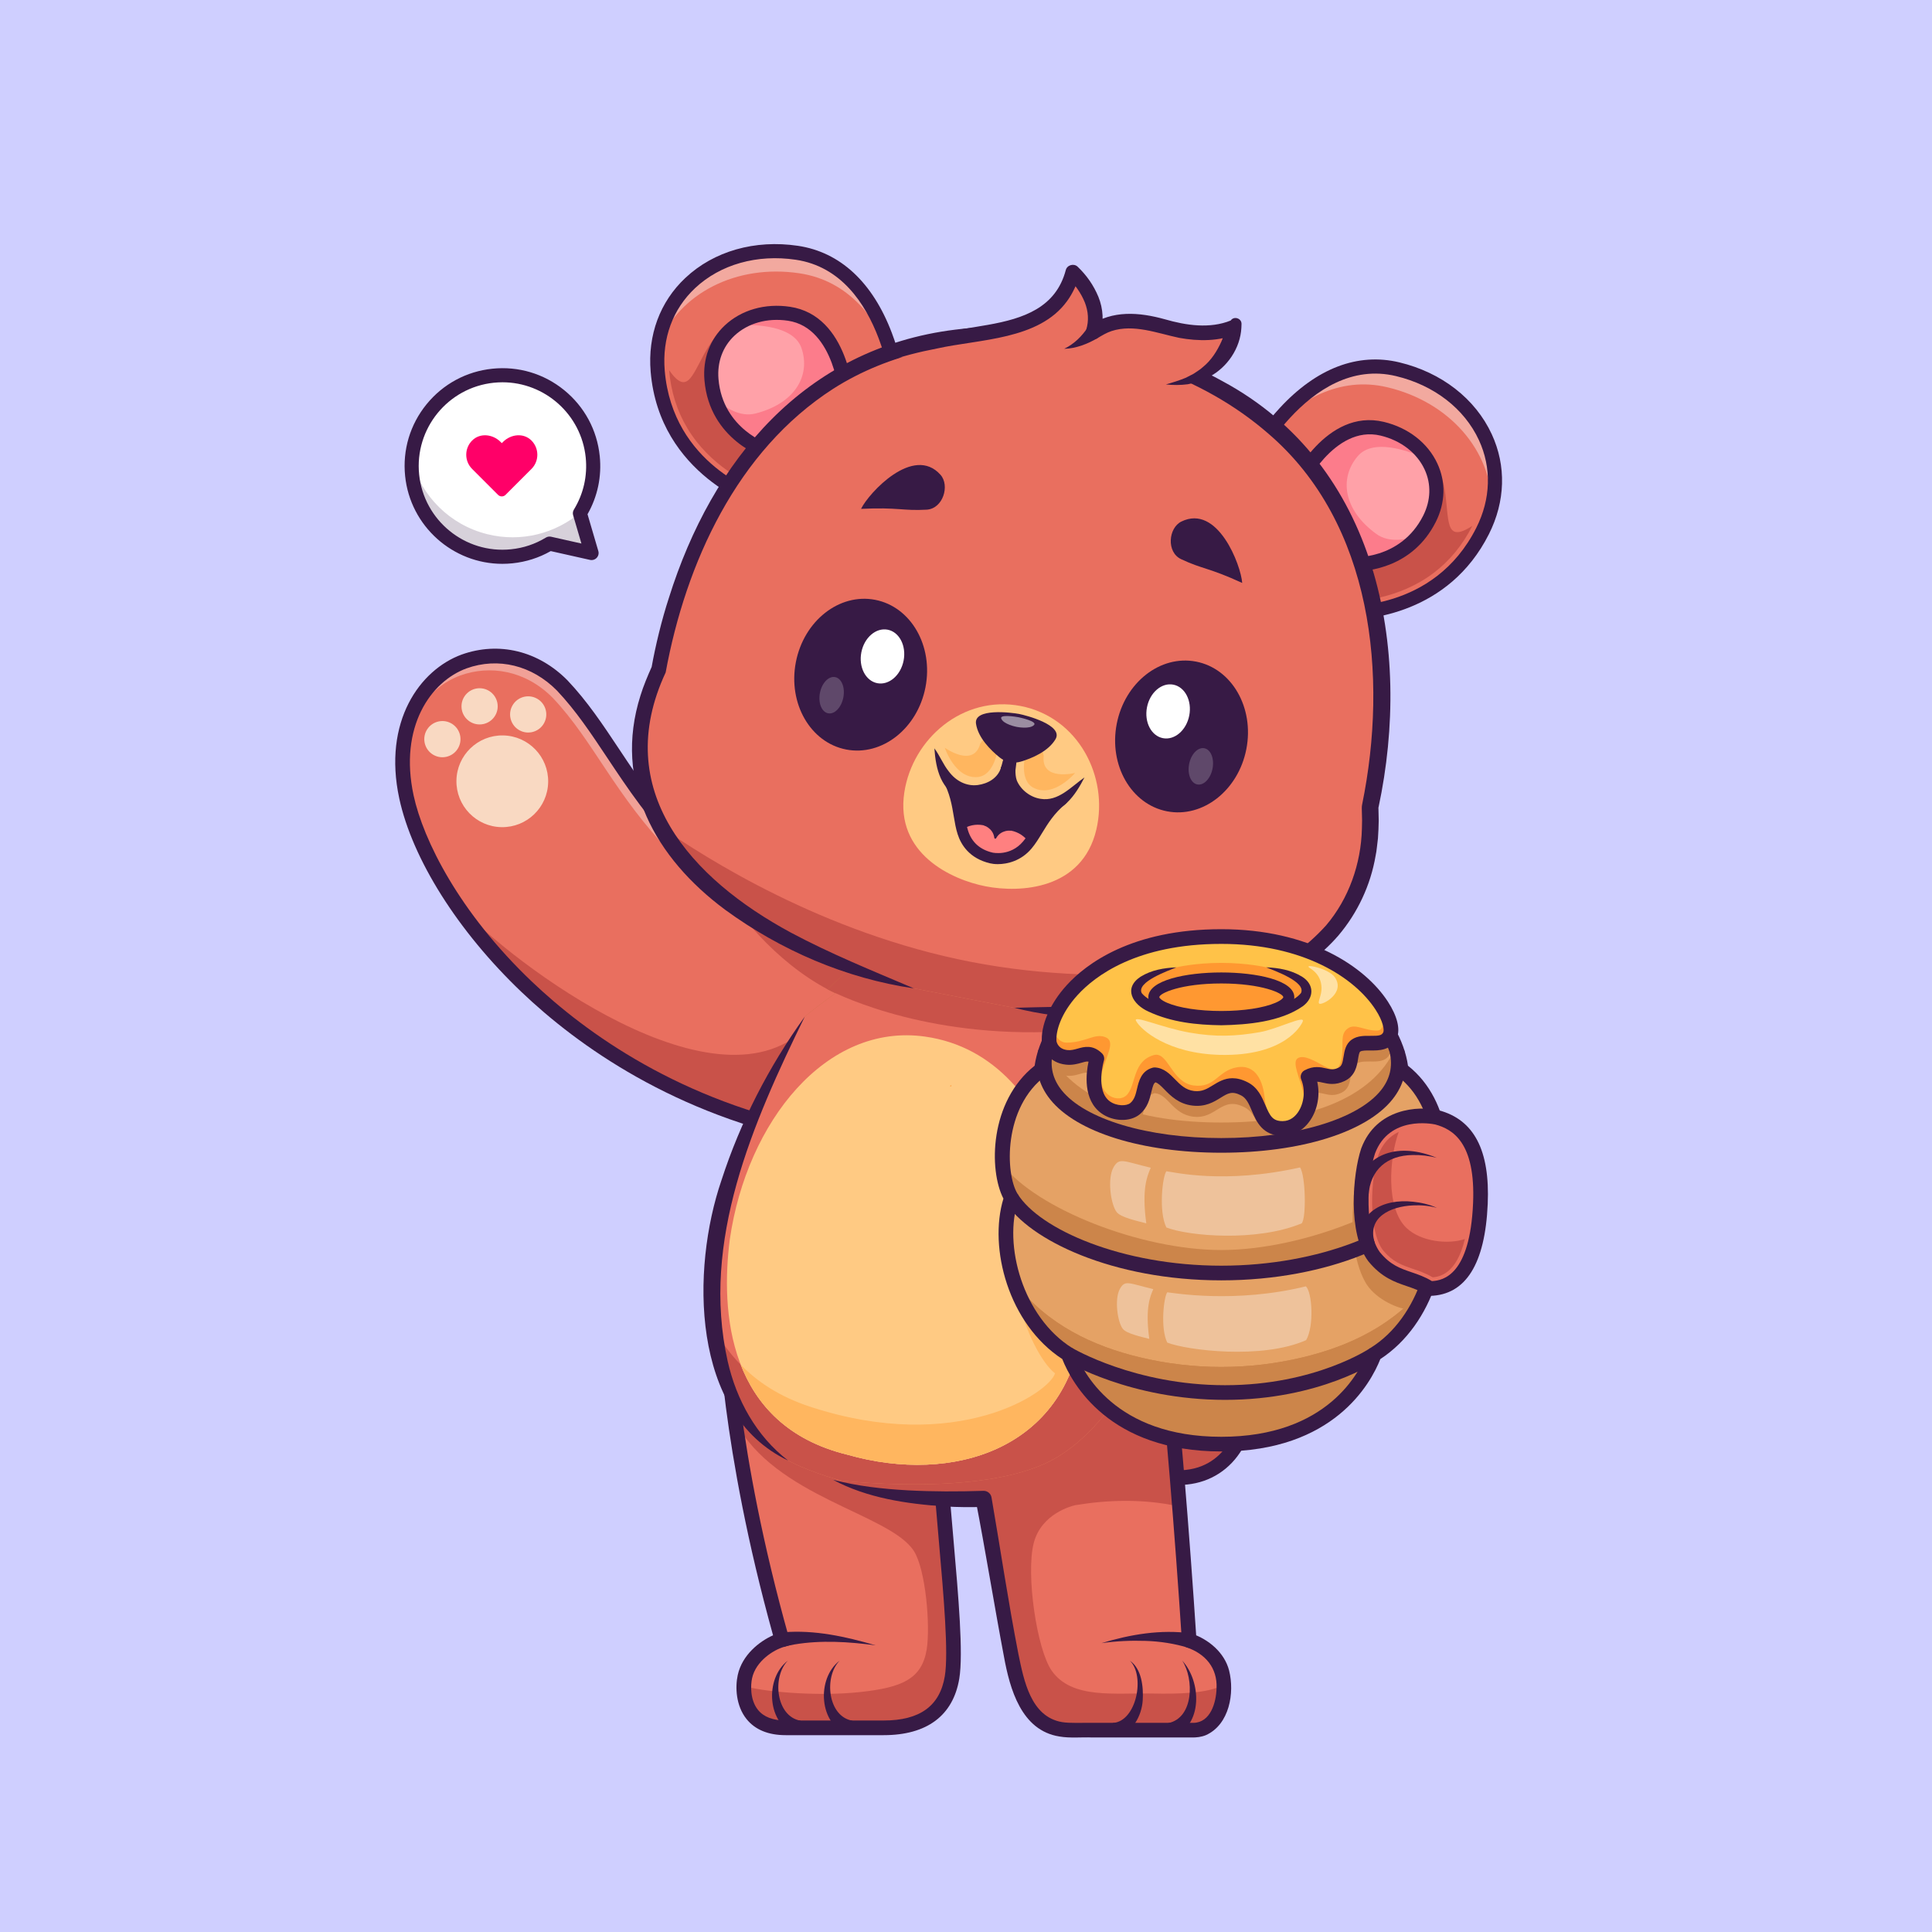<?xml version="1.0" encoding="utf-8"?>
<!-- Generator: Adobe Illustrator 25.0.0, SVG Export Plug-In . SVG Version: 6.00 Build 0)  -->
<svg version="1.1" id="Layer_1" xmlns="http://www.w3.org/2000/svg" xmlns:xlink="http://www.w3.org/1999/xlink" x="0px" y="0px"
	 viewBox="0 0 1000 1000" style="enable-background:new 0 0 1000 1000;" xml:space="preserve">
<style type="text/css">
	.st0{fill:#CFCFFF;}
	.st1{fill:#C97043;}
	.st2{fill:#E96F5F;}
	.st3{opacity:0.35;}
	.st4{fill:#FFFFFF;}
	.st5{fill:#C95249;}
	.st6{fill:#371A45;}
	.st7{fill:#F9D9C2;}
	.st8{fill:#777782;}
	.st9{opacity:0.3;}
	.st10{fill:#F9D3B7;}
	.st11{fill:#B25B36;}
	.st12{fill:#E0B299;}
	.st13{fill:#FFCA83;}
	.st14{fill:#FFB65F;}
	.st15{fill:#512717;}
	.st16{opacity:0.4;}
	.st17{fill:#FFA1A8;}
	.st18{fill:#FC7C8B;}
	.st19{opacity:0.2;}
	.st20{fill:#FF8080;}
	.st21{opacity:0.5;}
	.st22{fill:#E5A265;}
	.st23{fill:#CC854A;}
	.st24{fill:#FFC248;}
	.st25{fill:#FF9831;}
	.st26{fill:#FFF3E9;}
	.st27{fill:#FF0068;}
</style>
<g>
	<g>
		<rect class="st0" width="1000" height="1000"/>
	</g>
	<g>
		<g>
			<path class="st1" d="M472.13,513.93c-35.87-12.94-83.8-40.66-115.46-73.22c-31.6-32.45-43.32-62.32-65.59-85.85
				c-15.2-15.44-34.76-18.25-50.86-12.47c-21.77,7.98-37.57,34.13-29.84,70.07c11.56,53.65,83.06,149.78,213.34,175.5L472.13,513.93
				z"/>
		</g>
		<g>
			<path class="st1" d="M472.13,513.93l-6.44,9.84l-41.99,64.2c-130.27-25.72-201.76-121.85-213.33-175.5
				c-7.73-35.93,8.08-62.09,29.84-70.07c16.11-5.78,35.66-2.97,50.86,12.47c22.27,23.53,33.99,53.4,65.59,85.85
				c4.43,4.56,9.19,9.02,14.18,13.36C401.51,480.74,441.27,502.8,472.13,513.93z"/>
		</g>
		<g>
			<path class="st2" d="M472.13,513.93l-6.44,9.84l-41.99,64.2c-0.25-0.05-0.48-0.09-0.73-0.15
				C328.79,569,265.43,513.37,233.34,463.79c-0.02-0.03-0.05-0.07-0.07-0.09c-12.1-18.72-19.74-36.56-22.9-51.23
				c-7.73-35.93,8.08-62.09,29.84-70.07c16.11-5.78,35.66-2.97,50.86,12.47c22.27,23.53,33.99,53.4,65.59,85.85
				c4.43,4.56,9.19,9.02,14.18,13.36C401.51,480.74,441.27,502.8,472.13,513.93z"/>
		</g>
		<g class="st3">
			<path class="st4" d="M472.13,513.93l-6.44,9.84l-41.99,64.2c-0.25-0.05-0.48-0.09-0.73-0.15c-52.1-10.4-94.77-32.08-127.92-57.76
				c30.44,22.48,68.89,41.24,115.28,50.5c0.24,0.06,0.46,0.09,0.69,0.14l39.51-60.42l6.06-9.26
				c-29.03-10.47-66.45-31.24-95.31-56.32c-4.7-4.09-9.18-8.3-13.34-12.58c-29.75-30.54-40.77-58.66-61.73-80.8
				c-14.31-14.53-32.71-17.17-47.87-11.73c-16.47,6.04-29.3,23.13-29.92,47.18c-0.83-27.78,13.34-47.61,31.8-54.38
				c16.11-5.78,35.66-2.97,50.86,12.47c22.27,23.53,33.99,53.4,65.59,85.85c4.43,4.56,9.19,9.02,14.18,13.36
				C401.51,480.74,441.27,502.8,472.13,513.93z"/>
		</g>
		<g>
			<path class="st5" d="M422.97,587.81C328.79,569,265.43,513.37,233.34,463.79c16.24,22.19,122.78,108.45,176.25,74.3
				C430.45,524.77,427.84,561.18,422.97,587.81z"/>
		</g>
		<g>
			<path class="st5" d="M472.13,513.93l-6.44,9.84c-11.66-1.94-25.53-5.41-37.24-11.65c-27.07-14.42-47.92-40.08-57.6-58.05
				C401.51,480.74,441.27,502.8,472.13,513.93z"/>
		</g>
		<g>
			<path class="st6" d="M423.71,591.76c-0.24,0-0.49-0.02-0.74-0.07c-74.01-14.61-124.09-50.62-153.07-78.26
				c-32.83-31.31-56.47-68.75-63.24-100.17c-8.58-39.88,10.7-66.54,32.24-74.44c19.31-6.93,39.81-1.93,54.87,13.37
				c10.26,10.84,18.29,22.91,26.79,35.7c10.63,15.99,21.63,32.52,38.81,50.17c32.24,33.16,80.5,60.2,114.03,72.29
				c1.97,0.71,2.99,2.89,2.28,4.86c-0.71,1.97-2.89,2.99-4.86,2.28c-34.35-12.39-83.81-40.12-116.9-74.14
				c-17.68-18.15-29.37-35.74-39.69-51.26c-8.32-12.5-16.17-24.31-25.93-34.63c-12.88-13.08-30.4-17.4-46.82-11.51
				c-18.53,6.79-35.04,30.26-27.41,65.7c4.99,23.15,23.65,60.6,61.06,96.27c28.25,26.94,77.08,62.04,149.3,76.3
				c2.06,0.41,3.4,2.4,2.99,4.46C427.08,590.51,425.49,591.76,423.71,591.76z"/>
		</g>
		<g>
			<g>
				
					<ellipse transform="matrix(0.018 -1 1 0.018 -149.261 657.111)" class="st7" cx="260" cy="404.57" rx="23.74" ry="23.74"/>
			</g>
			<g>
				
					<ellipse transform="matrix(0.953 -0.303 0.303 0.953 -105.225 87.52)" class="st7" cx="229.09" cy="382.45" rx="9.37" ry="9.37"/>
			</g>
			<g>
				
					<ellipse transform="matrix(0.482 -0.876 0.876 0.482 -182.137 431.183)" class="st7" cx="273.43" cy="369.56" rx="9.37" ry="9.37"/>
			</g>
			<g>
				<circle class="st7" cx="248.24" cy="365.6" r="9.37"/>
			</g>
		</g>
		<g>
			<g>
				<g>
					<path class="st8" d="M561.85,736.65c0,0,24.7,30.79,52.2,27.97c26.83-2.75,36.46-32.77,28.88-50.69
						c-8.37-19.77-35.31-26.16-50.97-6.61"/>
				</g>
				<g>
					<path class="st1" d="M561.85,736.64c0,0,24.69,30.79,52.2,27.97c18.38-1.89,28.7-16.56,30.92-31.38
						c1.02-6.82,0.35-13.67-2.04-19.31c-7.09-16.73-27.48-23.88-43.07-13.83c-2.83,1.83-5.5,4.22-7.89,7.22L561.85,736.64z"/>
				</g>
				<g class="st9">
					<path class="st4" d="M604.8,706.02c-0.64-1.55,6.34-4.21,10.61-4.21c9.43,0,17.94,5.72,21.69,14.58
						c1.9,4.49,2.01,11.33,0.47,11.53c-1.98,0.26-2.88-10.68-13.98-17.4C614.78,705.18,605.64,708.05,604.8,706.02z"/>
				</g>
				<g>
					<path class="st5" d="M561.85,736.64c0,0,24.69,30.79,52.2,27.97c18.38-1.89,28.7-16.56,30.92-31.38
						c-5.12,5.49-12.72,10.01-23.04,7.3c-17.59-4.63-15.8-33.9-22.07-40.43c-2.83,1.83-5.5,4.22-7.89,7.22L561.85,736.64z"/>
				</g>
			</g>
			<g>
				<g>
					<path class="st6" d="M610.43,768.59c-27.49,0-50.53-28.31-51.54-29.57c-1.31-1.64-1.05-4.02,0.59-5.34
						c1.64-1.31,4.02-1.05,5.34,0.58l0,0c0.23,0.29,23.73,29.15,48.85,26.57c12.41-1.27,19.27-8.72,22.83-14.75
						c5.55-9.39,6.73-21.72,2.93-30.68c-3.62-8.55-11.51-14.64-20.59-15.89c-9.02-1.25-17.75,2.46-23.92,10.18
						c-1.31,1.64-3.7,1.9-5.34,0.59c-1.64-1.31-1.9-3.7-0.59-5.34c7.89-9.85,19.15-14.58,30.89-12.95
						c11.71,1.62,21.88,9.45,26.54,20.45c4.76,11.25,3.43,25.97-3.39,37.51c-6.3,10.65-16.45,17.19-28.59,18.44
						C613.09,768.53,611.76,768.59,610.43,768.59z"/>
				</g>
			</g>
		</g>
		<g>
			<path class="st1" d="M486.67,732.7c-3.28,23.81,10.12,111.38,6.11,135.52c-3.15,18.95-16.89,26.11-35.43,26.11
				c-12.51,0-23.86,0-50.65,0c-22.45,0-22.71-19.34-21.12-26.54c2.34-10.6,12.82-17.2,19.16-19.01
				c-28.27-100.47-29.21-165.23-29.21-165.23L486.67,732.7z"/>
		</g>
		<g>
			<path class="st2" d="M492.77,868.22c-3.14,18.95-16.88,26.1-35.43,26.1H406.7c-18.5,0-21.93-13.13-21.68-21.77
				c0.06-1.85,0.28-3.49,0.57-4.76c2.34-10.6,12.82-17.2,19.16-19.02c-12.99-46.15-20.21-84.76-24.2-113.03
				c-4.73-33.27-5.01-52.2-5.01-52.2l111.15,49.16C483.39,756.51,496.79,844.08,492.77,868.22z"/>
		</g>
		<g>
			<path class="st5" d="M492.77,868.22c-3.14,18.95-16.88,26.1-35.43,26.1H406.7c-18.5,0-21.93-13.13-21.68-21.77
				c7.29,2.73,36.93,5.83,60.49,3.22c21.33-2.35,31.61-6.7,34.13-21.95c1.97-11.94-0.42-41.58-6.72-51.18
				c-12.68-19.28-71.69-27.62-92.39-66.9c-4.73-33.27-5.01-52.2-5.01-52.2l111.15,49.16C483.39,756.51,496.79,844.08,492.77,868.22z
				"/>
		</g>
		<g>
			<path class="st6" d="M457.34,898.12h-50.65c-9.01,0-15.84-2.81-20.29-8.35c-5.54-6.9-5.91-16.6-4.54-22.81
				c2.29-10.38,11.18-17.38,18.27-20.53c-27.16-97.9-28.4-162.19-28.41-162.83l7.59-0.11c0.01,0.64,1.29,65.51,29.07,164.26
				l1.02,3.64l-3.63,1.04c-5.33,1.53-14.53,7.27-16.49,16.18c-0.81,3.68-1.09,11.27,3.04,16.41c2.94,3.66,7.77,5.51,14.37,5.51
				h50.65c18.76,0,29.12-7.5,31.69-22.93c1.99-11.99-0.57-41.32-3.06-69.69c-2.42-27.66-4.71-53.79-3.06-65.72l7.52,1.04
				c-1.53,11.09,0.83,38,3.11,64.02c2.52,28.84,5.13,58.66,2.98,71.6C493.33,887.99,479.79,898.12,457.34,898.12z"/>
		</g>
		<g>
			<path class="st6" d="M453.23,851.63c-13.9-1.88-28.28-2.79-42.14-0.45c-1.75,0.31-3.74,0.71-5.39,1.27c0,0-1.93-7.34-1.93-7.34
				c0.74-0.14,1.23-0.19,1.81-0.25C421.71,843.54,437.85,847.11,453.23,851.63L453.23,851.63z"/>
		</g>
		<g>
			<path class="st6" d="M407.8,859.53c-8.28,8.33-6.22,28.98,6.62,31.11c0,0-1.8,7.38-1.8,7.38
				C396.91,892.94,395.59,868.77,407.8,859.53L407.8,859.53z"/>
		</g>
		<g>
			<path class="st6" d="M434.63,859.53c-8.28,8.33-6.22,28.98,6.62,31.11c0,0-1.8,7.38-1.8,7.38
				C423.73,892.94,422.42,868.77,434.63,859.53L434.63,859.53z"/>
		</g>
		<g>
			<path class="st10" d="M545.25,699.17c-5.58-3.96-11.28-11.78-10.91-27.22c0.59-24.98-0.51-44.07,10.43-53.05
				C544.95,650.04,547.29,679.2,545.25,699.17z"/>
		</g>
		<g>
			<path class="st10" d="M370.83,686.51c6.06,16.41,17.96,31.89,40.03,41.19c65.74,27.7,146.09,0.47,149.15-59.24
				c-7.52,26.78-29.46,56.86-88.67,61.08C409.74,733.94,376.26,693.67,370.83,686.51z"/>
		</g>
		<g>
			<path class="st1" d="M577.29,530.79c-84.4,12.62-140.48-14.47-148.84-18.67c0.07-0.08,0.14-0.15,0.22-0.23c0.01,0,0.01,0,0.01,0
				c16.27-16.68,48.09-41.3,90.59-35.96C558.06,480.81,572.18,509.43,577.29,530.79z"/>
		</g>
		<g>
			<path class="st1" d="M407.95,755.99c-37.12-22.48-43.03-71.79-37.8-112.41c4.29-33.28,22.33-77.67,46.38-117.36
				c0,0,61.21-51.77,112.44-51.03c51.23,0.75,51.23,79.53,51.23,79.53c15.38,56.5,17.05,84.2,18.4,125.41
				c-0.91,29.1-6.2,42.68-9.21,49.42c0,0-29.12,39.34-86.62,43.31C445.28,776.82,407.95,755.99,407.95,755.99z"/>
		</g>
		<g>
			<path class="st2" d="M598.6,680.13c-0.91,29.09-6.2,42.68-9.22,49.41c0,0-29.12,39.34-86.62,43.31
				c-57.49,3.97-94.81-16.86-94.81-16.86c-24.03-14.55-34.98-40.35-38.3-67.75c-1.81-14.93-1.34-30.33,0.51-44.66
				c4.29-33.28,22.33-77.67,46.38-117.36c0,0,61.22-51.77,112.44-51.03c51.23,0.74,51.23,79.53,51.23,79.53
				c2.67,9.78,4.92,18.7,6.82,26.97C596.15,621.22,597.49,646.06,598.6,680.13z"/>
		</g>
		<g>
			<path class="st5" d="M577.29,530.79c-7.73,1.16-14.93,2.16-22.17,2.7c-71.81,5.33-119.08-17.56-126.67-21.37
				c0.07-0.08,0.14-0.15,0.22-0.23c0.01,0,0.01,0,0.01,0c16.27-16.68,48.09-41.3,90.59-35.96
				C558.06,480.81,572.18,509.43,577.29,530.79z"/>
		</g>
		<g>
			<path class="st11" d="M597.6,527.06c-16.07,3.49-31.26,5.51-45.45,6.43l-10.03-34.14C560.06,505.63,580.22,516.27,597.6,527.06z"
				/>
		</g>
		<g>
			<path class="st5" d="M598.6,680.13c-0.91,29.09-6.2,42.68-9.22,49.41c0,0-29.12,39.34-86.62,43.31
				c-57.49,3.97-94.81-16.86-94.81-16.86c-24.03-14.55-34.98-40.35-38.3-67.75c8.11,13.29,20.87,30.48,49.96,39.98
				c75.81,24.75,123.45-7.35,126.48-17.36c-13.48-10.45-34.81-64.77-9.72-91.13c7.86-8.26,9.43-5.77,32.08-7.55
				c8.13-0.63,18.23-1.01,6.44-27.43c1.38-0.27,6.29-1.6,12.14-3.06C596.15,621.22,597.49,646.06,598.6,680.13z"/>
		</g>
		<g>
			<path class="st12" d="M560.01,687.37c-8.14,62.42-66.48,81.24-121.31,65.59c-30.76-7.49-47.14-25.66-55.28-46.56
				c8.14,8.34,19.46,16.36,36.19,21.81c75.81,24.75,123.45-7.35,126.48-17.36c-13.48-10.45-34.81-64.77-9.72-91.13
				c5.29-5.56,7.73-6.25,15.64-6.65C560.68,642.13,562.03,671.87,560.01,687.37z"/>
		</g>
		<g>
			<path class="st13" d="M438.7,752.97c54.83,15.65,113.17-3.18,121.31-65.59c4.52-34.67-7.81-140.46-81.2-150.84
				c-51.17-7.24-92.22,43.93-101.06,104.92C373.06,678.12,376.03,737.7,438.7,752.97z"/>
		</g>
		<g>
			<path class="st14" d="M560.01,687.37c-8.14,62.42-66.48,81.24-121.31,65.59c-30.76-7.49-47.14-25.66-55.28-46.56
				c8.14,8.34,19.46,16.36,36.19,21.81c75.81,24.75,123.45-7.35,126.48-17.36c-13.48-10.45-34.81-64.77-9.72-91.13
				c5.29-5.56,7.73-6.25,15.64-6.65C560.68,642.13,562.03,671.87,560.01,687.37z"/>
		</g>
		<g>
			<path class="st15" d="M582.03,554.22c4.79,14.08,8.82,28.42,12.06,43c5.02,21.84,6.65,44.36,7.7,66.69
				c0.19,6.65,0.89,16.02,0.32,22.58c-0.93,15.15-2.94,30.54-9.26,44.61c-0.85,1.93-3.12,2.79-5.04,1.92
				c-1.91-0.87-2.76-3.11-1.89-5.02c2.92-6.44,4.82-13.28,6.13-20.36c1.65-8.79,2.38-17.92,2.72-26.92
				c-0.01-3.6-0.46-12.72-0.57-16.46c-0.73-22.07-3.55-43.88-7.32-65.61c-2.49-14.48-5.53-28.92-8.52-43.42
				C577.91,553.02,581.21,551.91,582.03,554.22L582.03,554.22z"/>
		</g>
		<g>
			<path class="st6" d="M407.95,755.99c-50.54-24.03-50.22-99.22-34.53-145.07c9.8-30.27,24.61-58.96,43.12-84.7
				c-26.9,55.02-53.81,116.16-39.91,178.29C381.14,724.51,391.48,743.37,407.95,755.99L407.95,755.99z"/>
		</g>
		<g>
			<path class="st1" d="M601.35,679.18c3.12,27.78,11.04,118.37,14.16,169.93c6.66,2.46,12.42,6.18,15.77,13.16
				c5.3,11.05,1.11,33.25-13.39,33.25c-19.2,0-42.82,0-63.58,0c-24.62,0-28.38-25.47-32.17-45.2
				c-2.54-13.19-10.97-63.85-13.03-74.52c-11.63,0.42-51.19,1.01-78.02-9.9c0,0,75.62,9.71,112.97-9.92
				C581.41,736.36,601.35,679.18,601.35,679.18z"/>
		</g>
		<g>
			<path class="st2" d="M617.9,895.53h-63.58c-24.63,0-28.38-25.47-32.18-45.19c-2.54-13.2-10.97-63.85-13.02-74.53
				c-11.64,0.42-51.2,1.01-78.02-9.9c0,0,75.62,9.71,112.97-9.92c37.35-19.62,57.29-76.8,57.29-76.8
				c1.94,17.33,5.76,59.09,9.12,100.59c2.01,25.03,3.87,49.95,5.05,69.34c6.66,2.46,12.42,6.18,15.76,13.16
				c1.29,2.69,2.01,6.03,2.16,9.56C633.93,882.82,628.87,895.53,617.9,895.53z"/>
		</g>
		<g>
			<path class="st5" d="M617.9,895.53h-63.58c-24.63,0-28.38-25.47-32.18-45.19c-2.54-13.2-10.97-63.85-13.02-74.53
				c-11.64,0.42-51.2,1.01-78.02-9.9c0,0,75.62,9.71,112.97-9.92c37.35-19.62,57.29-76.8,57.29-76.8
				c1.94,17.33,5.76,59.09,9.12,100.59c-18.73-4.16-37.44-3.44-53.91-0.7c0,0-0.04,0.01-0.11,0.02c-1.49,0.34-17.41,4.21-21.4,19.56
				c-4.16,16.04,1.62,55.08,9.27,66.05c10.46,14.97,32.72,11.41,52.5,11.86c12.05,0.26,29.26,0.07,36.63-4.72
				C633.93,882.82,628.87,895.53,617.9,895.53z"/>
		</g>
		<g>
			<path class="st6" d="M605.12,678.76c5.81,56.66,10.45,113.29,14.18,170.13c0,0-2.47-3.33-2.47-3.33
				c8.75,2.97,16.94,9.77,19.34,19.05c2.95,11.68,0.16,27.96-11.91,33.46c-2.38,1.01-4.96,1.3-7.5,1.25c0,0-2.06,0-2.06,0h-32.88
				h-16.44c-5.26-0.24-11.68,0.46-17.07-0.52c-19.72-3.12-25.62-24.67-28.66-41.31c-4.77-25.12-9.77-55.91-14.62-80.9
				c0,0,4.23,3.37,4.23,3.37c-6.7,0.23-13.38,0.18-20.05-0.22c-19.86-1.32-40.38-4.32-58.11-13.83c12.77,3.35,25.73,4.75,38.82,5.49
				c12.99,0.69,26.05,0.67,39.05,0.26c2.08-0.09,3.87,1.38,4.23,3.37c4.68,27.08,8.65,54.08,13.91,81.02
				c2.85,13.79,6.39,32.48,22.52,35.29c4,0.71,11.42,0.3,15.76,0.4c0,0,16.44,0,16.44,0h32.88h2.06h1.03
				c8.7-0.18,11.71-10.42,11.89-18.03c0.44-10.3-5.72-17.72-15.48-21.02c-1.46-0.53-2.39-1.87-2.47-3.33
				c-3.71-56.6-8.36-113.31-14.15-169.74C597.58,679.61,605.12,678.76,605.12,678.76L605.12,678.76z"/>
		</g>
		<g>
			<path class="st6" d="M584.79,859.53c6.13,4.22,7.11,13.57,6.68,20.52c-0.49,8.08-5.38,17.08-13.92,19.2c0,0-1.52-7.44-1.52-7.44
				C588.36,890.95,592.83,867.27,584.79,859.53L584.79,859.53z"/>
		</g>
		<g>
			<path class="st6" d="M611.92,859.53c9.98,10.91,10.85,33.72-5.18,39.65c0,0-2.08-7.3-2.08-7.3
				C617.93,889.17,618.09,869,611.92,859.53L611.92,859.53z"/>
		</g>
		<g>
			<path class="st6" d="M570.12,850.49c14.91-4.51,30.65-7.22,46.27-5.07c4.95,0.82,3.94,8.13-1.06,7.55
				c-7.21-2.23-14.84-3.43-22.47-3.65C585.29,849.07,577.65,849.42,570.12,850.49L570.12,850.49z"/>
		</g>
		<g>
			<g>
				<g>
					<path class="st2" d="M466.41,210.89l-72.76,48.3c0,0-27.3-8.43-42.91-34.41c-5.27-8.77-9.22-19.56-10.32-32.7
						c-3.4-40.42,31.68-67.23,72.05-61.24c19.14,2.85,31.53,15.21,39.54,29.4l0,0.01C464.94,183.19,466.41,210.89,466.41,210.89z"/>
				</g>
				<g>
					<path class="st5" d="M392.88,252.58c-6.77-2.73-25.53-11.68-37.06-30.86c-5.37-8.93-8.57-19.07-9.5-30.14
						c20.14,28.91,8.74-54.16,76.8-22.14C423.76,169.74,392.88,252.58,392.88,252.58z"/>
				</g>
				<g class="st16">
					<path class="st4" d="M461.99,185.37c-7.91-19.84-22.27-40.06-48.25-43.92c-32.65-4.85-62.09,10.36-72.94,36.77
						c4.67-32.49,36.12-52.67,71.67-47.39C442.75,135.33,456.13,163.68,461.99,185.37z"/>
				</g>
				<g>
					<path class="st6" d="M393.65,262.83c-0.36,0-0.72-0.05-1.08-0.16c-0.51-0.16-51.27-16.44-55.79-70.28
						c-1.59-18.94,4.8-36.19,17.99-48.57c14.76-13.85,35.98-19.89,58.23-16.59c21.86,3.25,38.68,18.85,48.63,45.13
						c7.34,19.39,8.39,37.57,8.43,38.33c0.11,2.01-1.44,3.73-3.45,3.84c-1.95,0.1-3.73-1.43-3.84-3.45
						c-0.04-0.7-4.32-69.73-50.84-76.63c-20.03-2.97-39.04,2.38-52.16,14.69c-11.53,10.82-17.11,25.96-15.71,42.64
						c4.1,48.85,48.78,63.33,50.68,63.92c1.92,0.6,3,2.64,2.4,4.57C396.64,261.83,395.2,262.83,393.65,262.83z"/>
				</g>
				<g>
					<path class="st17" d="M438.39,206.95c0,0-2.15-40.42-30.03-44.56c-22.47-3.34-41.99,11.59-40.1,34.09
						c2.43,28.95,29.63,37.35,29.63,37.35"/>
				</g>
				<g>
					<path class="st7" d="M438.39,206.96l-33.88,22.48l-6.62,4.39c0,0-27.2-8.41-29.63-37.35c-1.89-22.5,17.64-37.42,40.11-34.09
						c7.92,1.18,13.76,5.28,18.06,10.55C437.29,186.23,438.39,206.96,438.39,206.96z"/>
				</g>
				<g>
					<path class="st17" d="M438.39,206.96l-33.89,22.48l-6.62,4.39c0,0-21-6.49-27.74-27.69c-0.93-2.93-1.6-6.15-1.89-9.66
						c-1.03-12.35,4.39-22.42,13.2-28.44c7.24-4.95,16.77-7.16,26.9-5.66c7.92,1.18,13.76,5.29,18.06,10.56
						C437.29,186.22,438.39,206.96,438.39,206.96z"/>
				</g>
				<g>
					<path class="st18" d="M438.39,207.19l-33.89,22.48l-6.62,4.39c0,0-21-6.49-27.74-27.69c5.26,4.72,12.95,9.64,20.76,7.69
						c20.45-5.09,28.76-19.53,24-33.76c-3.9-11.63-23.04-12.47-33.45-12.03c7.24-4.95,16.77-7.16,26.9-5.66
						c7.92,1.18,13.76,5.29,18.06,10.56C437.29,186.45,438.39,207.19,438.39,207.19z"/>
				</g>
				<g>
					<path class="st6" d="M397.89,237.48c-0.36,0-0.72-0.05-1.08-0.16c-1.21-0.37-29.58-9.49-32.19-40.53
						c-0.93-11.05,2.81-21.12,10.52-28.35c8.58-8.05,20.88-11.57,33.75-9.65c30.47,4.52,33.04,46.2,33.14,47.97
						c0.11,2.01-1.44,3.73-3.45,3.84c-1.98,0.11-3.73-1.43-3.84-3.45l0,0c-0.02-0.37-2.35-37.5-26.92-41.15
						c-10.65-1.58-20.75,1.25-27.69,7.76c-6.05,5.68-8.98,13.64-8.24,22.42c2.19,26.05,26.07,33.85,27.08,34.17
						c1.92,0.6,2.99,2.65,2.39,4.57C400.88,236.48,399.44,237.48,397.89,237.48z"/>
				</g>
			</g>
			<g>
				<g>
					<path class="st2" d="M643.48,245.22l49.44,71.98c0,0,28.48,2.38,52.66-15.88c8.17-6.17,15.86-14.7,21.79-26.47
						c18.25-36.22-4.26-74.2-43.95-83.73c-18.82-4.51-34.93,2.32-47.66,12.5l0,0.01C655.19,220.08,643.48,245.22,643.48,245.22z"/>
				</g>
				<g>
					<path class="st5" d="M696.1,311.37c7.3,0,28.05-1.29,45.9-14.78c8.32-6.28,15.07-14.49,20.07-24.41
						c-29.49,19.29,12.14-53.5-62.97-49.23C698.42,222.98,696.1,311.37,696.1,311.37z"/>
				</g>
				<g class="st16">
					<path class="st4" d="M657.11,223.2c14.75-15.44,35.63-28.83,61.17-22.71c32.1,7.7,53.72,32.81,53.92,61.36
						c7.81-31.89-13.82-62.35-48.77-70.74C693.66,183.97,670.65,205.27,657.11,223.2z"/>
				</g>
				<g>
					<path class="st6" d="M695.8,320.92c-1.97,0-3.11-0.08-3.18-0.09c-2.01-0.17-3.5-1.93-3.33-3.94c0.17-2.01,1.92-3.5,3.94-3.33
						c1.98,0.16,48.83,3.42,70.89-40.35c7.53-14.94,8.01-31.07,1.36-45.42c-7.57-16.32-23.2-28.39-42.89-33.12
						c-45.74-10.98-75.5,51.45-75.79,52.08c-0.85,1.83-3.02,2.61-4.85,1.76c-1.82-0.85-2.61-3.02-1.76-4.85
						c0.32-0.69,8.08-17.17,22.14-32.41c19.05-20.66,40.48-28.85,61.97-23.69c21.87,5.25,39.3,18.79,47.81,37.15
						c7.61,16.41,7.09,34.8-1.46,51.77C749.78,317.88,707.68,320.92,695.8,320.92z"/>
				</g>
				<g>
					<path class="st17" d="M670.94,252.03c0,0,17.1-36.69,44.5-30.11c22.09,5.3,34.62,26.44,24.46,46.61
						c-13.07,25.94-41.44,23.57-41.44,23.57"/>
				</g>
				<g>
					<path class="st7" d="M670.94,252.04l23.03,33.52l4.5,6.55c0,0,28.38,2.37,41.44-23.58c10.16-20.16-2.37-41.3-24.46-46.61
						c-7.79-1.87-14.74-0.25-20.7,3.04C679.7,233.22,670.94,252.04,670.94,252.04z"/>
				</g>
				<g>
					<path class="st17" d="M670.93,252.04l23.04,33.52l4.5,6.55c0,0,21.9,1.83,36.08-15.32c1.96-2.37,3.78-5.11,5.36-8.25
						c5.57-11.07,4.31-22.44-1.62-31.32c-4.87-7.3-12.88-12.9-22.84-15.3c-7.79-1.86-14.74-0.24-20.7,3.04
						C679.7,233.21,670.93,252.04,670.93,252.04z"/>
				</g>
				<g>
					<path class="st18" d="M670.93,252.27l23.04,33.52l4.5,6.55c0,0,21.9,1.83,36.08-15.32c-6.65,2.42-15.61,4.1-22.13-0.63
						c-17.07-12.37-19.38-28.86-9.65-40.28c7.96-9.33,26.03-2.96,35.52,1.34c-4.87-7.3-12.88-12.9-22.84-15.3
						c-7.79-1.86-14.74-0.24-20.7,3.04C679.7,233.44,670.93,252.27,670.93,252.27z"/>
				</g>
				<g>
					<path class="st6" d="M700.49,295.81c-1.32,0-2.14-0.06-2.33-0.08c-2.01-0.17-3.5-1.93-3.33-3.94c0.17-2.01,1.91-3.51,3.94-3.33
						c1.05,0.08,26.11,1.77,37.88-21.58c3.96-7.87,4.22-16.35,0.73-23.87c-4.01-8.63-12.31-15.03-22.79-17.54
						c-24.14-5.8-40.19,27.76-40.35,28.1c-0.85,1.82-3.03,2.61-4.85,1.76c-1.82-0.85-2.61-3.02-1.76-4.85
						c0.75-1.61,18.7-39.31,48.66-32.11c12.66,3.04,22.75,10.9,27.7,21.57c4.45,9.59,4.15,20.33-0.84,30.23
						C731.24,293.83,707.97,295.81,700.49,295.81z"/>
				</g>
			</g>
			<g>
				<path class="st1" d="M524.96,521.64c104.7,11.82,188.99-19.89,184.19-103.71c-0.03-2.05,34.71-137.9-62.06-206.49
					c-27.28-19.34-54.68-28.39-82.33-34.07c-27.77-5.06-56.56-6.9-89.1,0.84c-115.39,27.46-133.93,166.45-134.72,168.34
					c-35.77,75.95,30.57,136.87,132.1,165.02L524.96,521.64z"/>
			</g>
			<g>
				<path class="st2" d="M677.77,493.07c-33.15,26.87-89.22,35.75-152.81,28.57l-51.91-10.06c-61.67-17.1-110.36-46.29-131.06-83.6
					c-13.38-24.11-15.08-51.61-1.03-81.42c0.8-1.89,19.34-140.88,134.72-168.34c32.53-7.74,61.33-5.9,89.1-0.84
					c27.64,5.68,55.05,14.74,82.32,34.07c96.77,68.58,62.03,204.44,62.06,206.49C711.04,450.84,699.19,475.71,677.77,493.07z"/>
			</g>
			<g>
				<path class="st5" d="M677.77,493.07c-33.15,26.87-89.22,35.75-152.81,28.57l-51.91-10.06c-61.67-17.1-110.36-46.29-131.06-83.6
					c23,15.97,83.91,55.02,160.65,69.9C579.38,512.76,650.46,499.3,677.77,493.07z"/>
			</g>
			<g>
				<path class="st6" d="M524.96,521.64c55.6-1.69,121.05,2.01,161.46-42.7c11.76-13.87,18.05-31.87,18.5-49.97
					c0.13-2.35,0.12-6.08-0.01-8.51c-0.02-1.28-0.17-2.96,0.16-4.2c13.52-66.27,5.54-145.42-48.57-191.81
					c-34.8-30.3-81.26-44.59-126.8-47.09c-34.14-1.62-69.43,5.33-98.47,23.89c-49.76,32.03-76.27,90.13-86.68,146.81
					c-28.48,60.98,13.02,106.75,64.92,134.71c20.38,10.88,41.86,19.59,63.59,28.82c-35.25-5.15-68.92-19.67-97.68-40.67
					c-36.04-26.69-58.19-65.78-43.85-110.98c1.51-4.91,3.68-10.04,5.77-14.74c1.9-10.67,5.2-24.42,8.93-35.78
					c22.38-71.33,70.36-129.18,148.08-138.78c46.65-5.86,97.32,3.9,138.46,26.66C713.19,240.58,731.1,335.52,713.5,418
					c0-0.06-0.01-0.13-0.03-0.19c-0.02-0.04,0,0.15,0,0.21l0.05,2.25l0.1,4.5c-0.02,3.02-0.2,6.09-0.39,9.12
					c-0.36,2.47-0.65,6.64-1.23,9.09c-2.57,15.16-9.34,29.59-19.3,41.3C655.62,526.98,577.01,534.78,524.96,521.64L524.96,521.64z"
					/>
			</g>
			<g>
				<path class="st6" d="M445.68,263.38c3.95-8.16,27.11-33.35,41.12-17.63c4.94,5.54,1.32,17.58-7.2,18.06
					C467.18,264.51,464.96,262.47,445.68,263.38z"/>
			</g>
			<g>
				<path class="st6" d="M642.96,301.73c-0.61-9.05-12.65-41.08-31.53-31.75c-6.66,3.29-7.81,15.8-0.09,19.44
					C622.6,294.72,625.43,293.67,642.96,301.73z"/>
			</g>
			<g>
				<g>
					<path class="st2" d="M456.81,183.98c45.41-16.42,87.6-5.28,98.48-43.09c0,0,16.1,14.44,10.54,31.07
						c5.66-3.27,13.45-9.68,38.28-2.46c21.92,6.37,34.66-0.22,34.66-0.22s-2.75,27.95-35.3,29.71"/>
				</g>
				<g>
					<path class="st6" d="M455.51,180.41c18-6.61,37.28-8.99,55.87-12.27c18.34-3.24,35.14-8.87,40.27-28.36
						c0.69-2.65,4.22-3.61,6.16-1.71c4.68,4.49,8.24,9.58,10.72,15.57c2.49,6.09,2.96,13.19,0.88,19.52c0,0-5.5-4.49-5.5-4.49
						c11.82-8.29,25.86-7.07,39-3.42c10.94,3.17,23.26,5.03,34.1,0.65c1.69-2.5,5.74-1.13,5.6,1.86c0,0-0.07,1.88-0.07,1.88
						c-0.56,10.65-7.32,20.52-16.64,25.43c-1.94,1.14-4.15,1.93-6.24,2.69c-1.11,0.29-3.8,0.9-4.87,1.13
						c-3.75,0.49-7.61,0.5-11.33,0.09c3.58-1.02,6.96-2.06,10.34-3.46c0.88-0.46,3.09-1.61,4-2.06c1.36-0.95,3.55-2.24,4.73-3.4
						c4.42-3.53,7.47-8.4,9.75-13.47c1.03-2.42,1.98-5.22,2.7-7.69c0,0,5.52,3.74,5.52,3.74c-9.45,4.16-20.19,4.03-30.16,2.23
						c-11.4-2.41-23.52-7.25-34.96-3.53c-2.59,0.84-4.79,2.18-7.68,3.9c-1.78,1.07-4.1,0.49-5.17-1.29
						c-0.61-1.01-0.67-2.16-0.33-3.2c1.49-4.72,1.12-9.68-0.74-14.32c-1.9-4.67-5.1-9.24-8.73-12.72l6.18-1.78
						c-1.39,4.86-3.5,9.67-6.59,13.92c-14.61,20.17-45.3,19.62-67.46,24.56c-9.16,1.75-18.14,4.04-26.81,7.14
						C453.43,189.12,450.75,182.29,455.51,180.41L455.51,180.41z"/>
				</g>
			</g>
			<g>
				<path class="st6" d="M550.85,180.54c5.42-2.72,9.07-6.45,12.46-11.43c0,0,5,5.71,5,5.71
					C563.29,177.94,556.86,180.43,550.85,180.54L550.85,180.54z"/>
			</g>
			<g>
				<polygon class="st15" points="521.74,410.17 521.24,410.15 521.27,410 				"/>
			</g>
			<g>
				<g>
					<g>
						<g>
							
								<ellipse transform="matrix(0.19 -0.982 0.982 0.19 17.97 720.157)" class="st6" cx="445.31" cy="349.19" rx="39.45" ry="34.16"/>
						</g>
					</g>
					<g>
						<g>
							
								<ellipse transform="matrix(0.19 -0.982 0.982 0.19 36.375 723.59)" class="st4" cx="456.59" cy="339.76" rx="14.1" ry="11.14"/>
						</g>
					</g>
					<g class="st19">
						<g>
							
								<ellipse transform="matrix(0.19 -0.982 0.982 0.19 -4.645 714.003)" class="st4" cx="430.28" cy="359.82" rx="9.54" ry="6.17"/>
						</g>
					</g>
				</g>
			</g>
			<g>
				<g>
					<g>
						<g>
							
								<ellipse transform="matrix(0.191 -0.982 0.982 0.191 120.285 908.68)" class="st6" cx="611.34" cy="381.38" rx="39.45" ry="34.16"/>
						</g>
					</g>
					<g>
						<g>
							
								<ellipse transform="matrix(0.191 -0.982 0.982 0.191 127.399 891.378)" class="st4" cx="604.4" cy="368.41" rx="14.1" ry="11.14"/>
						</g>
					</g>
					<g class="st19">
						<g>
							
								<ellipse transform="matrix(0.191 -0.982 0.982 0.191 113.168 930.994)" class="st4" cx="621.32" cy="396.85" rx="9.54" ry="6.17"/>
						</g>
					</g>
				</g>
			</g>
			<g>
				<path class="st13" d="M528.3,365.43c29.77,5.82,45.62,36.5,39.17,63.94c-7.35,31.25-39.55,32.84-57.26,29.4
					c-17.71-3.43-46.99-16.93-42.13-48.67C472.35,382.24,498.51,359.71,528.3,365.43z"/>
			</g>
			<g>
				<g>
					<path class="st6" d="M549.78,413.86c-9.87,8.12-12.73,17.24-18.07,23.54c-7.21,8.51-17.06,7.05-18.59,6.69
						c-2.08-0.49-11.32-2.59-14.73-13.15c-2.55-7.86-1.85-17.37-7.96-28.59c10.39-7.02,30.59,1.01,30.59,1.01
						S542.76,403.46,549.78,413.86z"/>
				</g>
				<g>
					<polygon class="st15" points="522.56,404.16 522.09,404.14 522.12,404 					"/>
				</g>
				<g>
					<path class="st20" d="M532.68,436.2c-0.31,0.41-0.64,0.82-0.97,1.21c-7.2,8.5-17.05,7.05-18.58,6.69
						c-2.09-0.5-11.32-2.6-14.74-13.15c-0.16-0.5-0.3-1.01-0.44-1.53c3.1-2.13,7.03-3.05,11.02-2.27c2.6,0.5,4.91,1.69,6.79,3.32
						c2.35-0.81,4.93-1.05,7.54-0.54C527.3,430.7,530.6,433.03,532.68,436.2z"/>
				</g>
				<g>
					<path class="st6" d="M523.32,429.92c0,0-5.18-0.63-7.72,3.94c-0.24,0.44-0.88,0.31-0.94-0.18c-0.65-5.2-5.69-6.54-5.69-6.54
						l3.64-5.44l4.47,2l4.9-0.18L523.32,429.92z"/>
				</g>
				<g>
					<path class="st6" d="M516.46,447.28c-1.58,0-2.95-0.17-3.99-0.42c-10.68-2.52-15.02-9.57-16.78-15.04
						c-0.96-2.96-1.47-6.03-2.02-9.29c-0.98-5.88-2-11.95-5.74-18.82c-0.7-1.29-0.31-2.9,0.91-3.72
						c10.66-7.21,29.36-0.74,32.74,0.53c3.6,0.09,23.36,1.08,30.57,11.74c0.82,1.22,0.58,2.86-0.55,3.79
						c-5.99,4.93-9.18,10.16-12.27,15.21c-1.75,2.86-3.4,5.57-5.44,7.98C528.51,445.59,521.44,447.28,516.46,447.28z M494.23,403.56
						c3.15,6.67,4.15,12.67,5.05,18.03c0.51,3.04,0.99,5.92,1.82,8.47c1.92,5.93,6.17,9.72,12.62,11.24
						c0.15,0.03,9.19,2.07,15.81-5.75c1.76-2.07,3.3-4.59,4.92-7.26c2.82-4.61,5.97-9.77,11.34-14.74
						c-6.2-5.89-19.67-7.32-24.79-7.35c-0.35,0-0.71-0.07-1.03-0.2C515.21,404.12,502.18,400.41,494.23,403.56z"/>
				</g>
				<g>
					<path class="st13" d="M561.32,402.4c-2.68,2.36-7.94,11.38-16.41,14.09c-9.81,3.14-18.64-2.82-22-9.5
						c-1.45-2.88-1.47-6.75-1.06-8.89l1.34-6.92l-1.34,6.92c-0.42,2.15-1.88,5.72-4.3,7.85c-5.62,4.94-16.03,7.18-23.96,0.6
						c-6.84-5.68-8.36-16.01-9.96-19.2c0,0,17.94-23.68,43.93-18.64C553.54,373.74,561.32,402.4,561.32,402.4z"/>
				</g>
				<g>
					<path class="st14" d="M530.77,390.66c0,0-3.52,13.15,4.23,17.13c10.46,5.37,21.48-7.71,21.48-7.71s-17.82,4.42-16.25-8.87
						C538.78,382.63,530.77,390.66,530.77,390.66z"/>
				</g>
				<g>
					<path class="st14" d="M516.38,387.88c0,0-1.65,13.51-10.33,14.31c-11.71,1.08-17.04-15.18-17.04-15.18s14.88,10.76,18.39-2.15
						C511.95,377.43,516.38,387.88,516.38,387.88z"/>
				</g>
				<g>
					<path class="st6" d="M525.58,398.82c-1.34,12.57-16.39,19.07-27.49,14.66c-11.2-4.29-13.71-15.46-14.45-26.13
						c2.84,3.8,4.55,8.38,7.48,11.97c3.55,4.81,9,7.76,14.92,7.02c5.38-0.72,10.34-3.57,12.1-8.96
						C519.48,392.88,526.04,394.19,525.58,398.82L525.58,398.82z"/>
				</g>
				<g>
					<path class="st6" d="M561.32,402.4c-4.85,9.43-11.21,18.83-23.16,18.72c-11.9,0.02-23.48-11.62-20.03-23.75
						c0.55-2.02,2.63-3.22,4.66-2.67c1.71,0.46,2.83,2.03,2.81,3.73c-0.06,1.73,0.11,3.95,0.7,5.55c2.08,4.95,7.08,8.73,12.35,9.5
						C547.8,414.96,554.4,407.2,561.32,402.4L561.32,402.4z"/>
				</g>
				<g>
					<path class="st6" d="M527.32,384.86l-1.74,13.96c-0.75,4.96-8.05,4.06-7.55-0.94c0.02-0.16,0.06-0.35,0.1-0.5l3.6-13.6
						C522.69,380.37,527.7,381.36,527.32,384.86L527.32,384.86z"/>
				</g>
			</g>
			<g>
				<path class="st6" d="M546.32,382.62c-3.75,6.33-12.12,9.84-17.89,11.58c-3.8,1.15-7.91,0.35-11-2.14
					c-4.69-3.77-11.14-10.16-12.25-17.44c-1.26-8.33,18.6-5.79,22.33-5.07C531.24,370.28,550.62,375.36,546.32,382.62z"/>
			</g>
			<g class="st21">
				<path class="st4" d="M535.27,375.19c-2.15,2.44-9.05,1.04-9.05,1.04s-6.92-1.29-8-4.36c-0.77-2.19,7.43-0.93,8.97-0.63
					C528.73,371.54,536.81,373.44,535.27,375.19z"/>
			</g>
		</g>
		<g>
			<g>
				<g>
					<path class="st22" d="M632.15,493.4c66.37,0,90.79,38.25,93.05,60.25c23.39,17.24,23.48,53.78,15.61,66.33
						c8.06,23.41-1.14,63.33-29.45,80.94c-8.33,22.61-32.76,46.55-79.21,46.55s-70.88-23.94-79.21-46.55
						c-28.3-17.62-37.51-57.53-29.45-80.94c-7.88-12.54-7.78-49.08,15.61-66.33C541.36,531.65,565.78,493.4,632.15,493.4z"/>
				</g>
				<g>
					<path class="st22" d="M632.15,493.4c66.37,0,90.79,38.25,93.05,60.25c23.39,17.24,23.48,53.78,15.61,66.33
						c8.06,23.41-1.14,63.33-29.45,80.94c-8.33,22.61-32.76,46.55-79.21,46.55s-70.88-23.94-79.21-46.55
						c-28.3-17.62-37.51-57.53-29.45-80.94c-7.88-12.54-7.78-49.08,15.61-66.33C541.36,531.65,565.78,493.4,632.15,493.4z"/>
				</g>
				<g>
					<path class="st23" d="M719.48,545.27c-3.16,7.12-12.88,2.18-17.6,5.41c-4.32,2.94-0.88,11.68-7.48,14.89
						c-7.41,3.6-10.53-2.39-17.37,1.28c4.68,11.25-1.42,26.7-13.09,26.75c-13.81,0.06-10.33-15.64-19.82-20.49
						c-11.96-6.13-14.35,6.29-26.44,4.89c-10.67-1.24-13.11-11.78-20.05-12.18c-7.05,1.99-3.54,12.06-10.11,17.53
						c-3.66,3.06-10.78,2.58-15.31-0.72c-10.02-7.32-4.46-25.19-4.46-25.19c-5.22-5.13-8.87,0.07-15.61-0.65
						c-8.18-0.87-9.06-7.92-9.06-7.92c-0.25-2.64,0.14-5.78,1.21-9.21c5.81-18.56,31.84-45.41,87.86-45.41
						c47.67,0,74.18,21.22,83.71,36.85C719.59,537.22,720.72,542.49,719.48,545.27z"/>
				</g>
				<g>
					<path class="st23" d="M739.44,663.48c-4.91,14.79-14.2,28.8-28.07,37.43c-8.33,22.62-32.76,46.56-79.21,46.56
						c-46.45,0-70.87-23.95-79.21-46.56c-13.88-8.64-23.17-22.65-28.08-37.43c17.18,22.3,41.04,33.3,65.12,39.07
						c27.7,6.64,56.64,6.64,84.34,0C698.4,696.78,722.26,685.78,739.44,663.48z"/>
				</g>
				<g>
					<path class="st23" d="M739.44,663.48c-4.91,14.79-14.2,28.8-28.07,37.43c-8.33,22.62-32.76,46.56-79.21,46.56
						c-46.45,0-70.87-23.95-79.21-46.56c-13.88-8.64-23.17-22.65-28.08-37.43c17.18,22.3,41.04,33.3,65.12,39.07
						c27.7,6.64,56.64,6.64,84.34,0C698.4,696.78,722.26,685.78,739.44,663.48z"/>
				</g>
				<g>
					<path class="st23" d="M740.81,619.97c0.16,0.47,0.32,0.96,0.47,1.44L740.81,619.97c-0.01,0-25.22,38.94-108.66,38.94
						c-83.44,0-108.66-38.94-108.66-38.94c-2.43-3.87-4.1-10.02-4.56-17.19c0.06,0.09,0.13,0.17,0.2,0.27
						c17.18,22.3,70.78,43.96,113.01,43.96s95.81-21.65,112.99-43.96c0.08-0.09,0.14-0.19,0.23-0.28
						C744.91,609.94,743.24,616.1,740.81,619.97z"/>
				</g>
				<g>
					<path class="st23" d="M703.73,598.81c0,0-9.81,41.64,2.85,64.66c4.63,8.42,15.66,13.32,21.28,14.19
						c5.62,0.87,8.74-10.88,10.4-18.26c4.16-18.44,1.18-46.34,1.18-46.34"/>
				</g>
				<g>
					<path class="st23" d="M724.73,550.43c0,0-2.75,42.48-92.58,42.48c-89.82,0-92.58-42.48-92.58-42.48
						c0.48-2.6,1.25-5.36,2.34-8.23c12.19,27.54,48,38.81,90.23,38.81s78.05-11.27,90.23-38.81
						C723.47,545.07,724.24,547.83,724.73,550.43z"/>
				</g>
				<g class="st3">
					<path class="st4" d="M596.94,667.26c-1.55,3.62-4.3,9.58-2.07,25.75c-4.51-1.17-11.67-2.75-13.62-5.1
						c-2.83-3.4-4.55-15.62-1.56-20.85C582.37,662.36,584.14,664.18,596.94,667.26z"/>
				</g>
				<g class="st3">
					<path class="st4" d="M676.05,693.65c-22.86,10.16-61.75,5.24-71.87,1.28c-3.67-7.33-1.81-23.66-0.01-26.04
						c3.39,0.37,35.32,5.86,71.72-3.08C679.16,668.65,680.3,686.37,676.05,693.65z"/>
				</g>
				<g class="st3">
					<path class="st4" d="M595.63,604.43c-1.73,4.05-4.81,10.7-2.31,28.77c-5.04-1.31-13.04-3.08-15.22-5.69
						c-3.17-3.8-5.08-17.45-1.75-23.29C579.35,598.95,581.33,600.99,595.63,604.43z"/>
				</g>
				<g class="st3">
					<path class="st4" d="M673.76,633.2c-23.49,9.75-58.73,6.57-70.04,2.14c-4.1-8.19-2.02-26.43-0.01-29.1
						c3.79,0.41,29.78,6.83,69.18-1.97C675.79,608.37,676.22,630.37,673.76,633.2z"/>
				</g>
				<g>
					<path class="st6" d="M632.15,751.27c-58.07,0-77.28-35.11-82.31-47.82c-27.89-18.19-38.25-57.55-30.47-83.05
						c-7.66-14.78-7.24-50.27,16.16-68.79c3.63-25.54,31.79-62,96.62-62s92.99,36.46,96.62,62c23.4,18.52,23.82,54.01,16.16,68.79
						c7.77,25.5-2.58,64.86-30.47,83.05C709.43,716.16,690.22,751.27,632.15,751.27z M632.15,497.2
						c-61.22,0-86.93,33.99-89.27,56.84c-0.11,1.06-0.66,2.03-1.52,2.67c-22.21,16.38-21.07,51.02-14.65,61.25
						c0.61,0.97,0.75,2.17,0.37,3.26c-7.92,22.99,2.32,60.58,27.86,76.48c0.72,0.45,1.26,1.12,1.56,1.91
						c3.81,10.34,20.52,44.07,75.65,44.07c55.13,0,71.84-33.73,75.65-44.07c0.29-0.79,0.84-1.46,1.56-1.91
						c25.55-15.9,35.78-53.49,27.86-76.48c-0.37-1.09-0.24-2.28,0.37-3.26c6.43-10.24,7.56-44.88-14.65-61.25
						c-0.86-0.63-1.41-1.6-1.52-2.67C719.08,531.19,693.37,497.2,632.15,497.2z"/>
				</g>
				<g>
					<path class="st6" d="M634.09,724.57c-48.91,0-81.74-19.58-83.12-20.41l3.94-6.49c0.32,0.19,32.5,19.31,79.18,19.31
						c46.69,0,74.84-19,75.12-19.19l4.3,6.25C712.3,704.88,683.12,724.57,634.09,724.57z"/>
				</g>
				<g>
					<path class="st6" d="M632.15,662.71c-56.3,0-99.67-20.99-111.89-40.74l6.46-3.99c11.3,18.25,53.82,37.14,105.43,37.14
						c51.61,0,94.13-18.88,105.43-37.14l6.46,3.99C731.82,641.72,688.45,662.71,632.15,662.71z"/>
				</g>
				<g>
					<path class="st6" d="M632.15,596.65c-41,0-74.94-10.57-88.56-27.58c-6.14-7.67-8.18-16.34-6.07-25.77l7.41,1.66
						c-1.58,7.06-0.04,13.58,4.59,19.36c12.03,15.03,44.46,24.74,82.63,24.74s70.6-9.71,82.63-24.74c4.63-5.78,6.17-12.3,4.59-19.36
						l7.41-1.66c2.11,9.43,0.07,18.09-6.07,25.77C707.09,586.08,673.15,596.65,632.15,596.65z"/>
				</g>
				<g>
					<path class="st24" d="M719.48,535.77c4.38-9.88-20.97-51.01-87.33-51.01c-66.36,0-90.64,37.67-89.07,54.61
						c0,0,0.88,7.05,9.05,7.92c6.75,0.72,10.4-4.49,15.62,0.64c0,0-5.56,17.87,4.46,25.19c4.52,3.3,11.64,3.77,15.3,0.72
						c6.56-5.47,3.06-15.53,10.11-17.53c6.93,0.41,9.36,10.94,20.04,12.18c12.1,1.4,14.48-11.03,26.44-4.9
						c9.49,4.86,6.02,20.56,19.83,20.5c11.67-0.05,17.76-15.5,13.08-26.75c6.84-3.67,9.96,2.32,17.38-1.27
						c6.6-3.2,3.17-11.95,7.48-14.89C706.61,537.96,716.32,542.89,719.48,535.77z"/>
				</g>
				<g>
					<path class="st24" d="M719.48,535.77c-3.16,7.12-12.88,2.18-17.6,5.41c-4.32,2.94-0.88,11.68-7.48,14.89
						c-7.41,3.6-10.53-2.39-17.37,1.28c4.68,11.25-1.42,26.7-13.09,26.75c-13.81,0.06-10.33-15.64-19.82-20.49
						c-11.96-6.13-14.35,6.29-26.44,4.89c-10.67-1.24-13.11-11.78-20.05-12.18c-7.05,1.99-3.54,12.06-10.11,17.53
						c-3.66,3.06-10.78,2.58-15.31-0.72c-10.02-7.32-4.46-25.18-4.46-25.18c-5.22-5.13-8.87,0.07-15.61-0.65
						c-8.18-0.87-9.06-7.92-9.06-7.92c-0.25-2.64,0.14-5.78,1.21-9.21c5.81-18.56,31.84-45.41,87.86-45.41
						c47.67,0,74.18,21.22,83.71,36.85C719.59,527.73,720.72,532.99,719.48,535.77z"/>
				</g>
				<g>
					<path class="st25" d="M492.52,561.97l-0.63,0.48C491.79,561.71,492.02,561.59,492.52,561.97z"/>
				</g>
				<g>
					<path class="st25" d="M719.48,535.77c-3.16,7.12-12.88,2.18-17.6,5.41c-4.32,2.94-0.88,11.68-7.48,14.89
						c-7.41,3.6-10.53-2.39-17.37,1.28c4.68,11.25-1.42,26.7-13.09,26.75c-13.81,0.06-10.33-15.64-19.82-20.49
						c-11.96-6.13-14.35,6.29-26.44,4.89c-10.67-1.24-13.11-11.78-20.05-12.18c-7.05,1.99-3.54,12.06-10.11,17.53
						c-3.66,3.06-10.78,2.58-15.31-0.72c-10.02-7.32-4.46-25.18-4.46-25.18c-5.22-5.13-8.87,0.07-15.61-0.65
						c-8.18-0.87-9.06-7.92-9.06-7.92c-0.25-2.64,0.14-5.78,1.21-9.21c1.04,4.47,3.25,9.57,7.88,9.5
						c10.04-0.14,14.28-5.01,19.94-2.85c5.67,2.15,0.29,9.89-1.76,18.25c-2.87,11.7,9.13,16.92,13.49,10.99
						c4.16-5.64,2.79-16.93,13.36-19.95c7.38-2.1,9.16,14.14,20.52,15.71c11.34,1.56,12.48-7.65,22.5-9.38
						c10.12-1.76,13.62,7.8,14.39,16.06c0.79,8.26,4.11,13.63,12.22,12.07c8.12-1.57,9.53-6.73,7.55-15.81
						c-1.4-6.38-5.89-14.98-2.66-17.03c3.23-2.05,9.35,1.78,13.44,3.95c5.33,2.84,8.21,2.89,9.33-4.4
						c1.08-6.97-1.02-11.68,2.89-14.8c3.91-3.13,8.92,1.17,15.64,0.93c3.96-0.15,3.35-7.99,2.84-11.79
						C719.59,527.73,720.72,532.99,719.48,535.77z"/>
				</g>
				<g class="st21">
					<path class="st4" d="M588.01,528.41c-1.77-3.32,13.39,3.52,27.6,6.04c13.77,2.44,24.14,1.93,36.54-0.22
						c8.72-1.51,23.38-8.99,22.17-5.57c-0.77,2.16-9.53,18.13-42.83,17.34C604.46,545.34,590.47,533.04,588.01,528.41z"/>
				</g>
				<g class="st21">
					<path class="st4" d="M682.89,519.51c-1.12-0.6,1.23-4.25,1.14-8.17c-0.18-7.81-6.31-10.09-6.74-10.87
						c-0.8-1.47,10.65,1.09,13.6,5.34C696.57,513.95,684.51,520.38,682.89,519.51z"/>
				</g>
				<g>
					<path class="st6" d="M663.87,587.89c-10.42,0-13.58-7.42-15.88-12.85c-1.51-3.57-2.82-6.65-5.61-8.07
						c-4.7-2.41-6.79-1.12-10.58,1.22c-3.49,2.16-7.84,4.85-14.57,4.06c-7.17-0.83-11.39-5.15-14.47-8.3
						c-1.97-2.01-3.33-3.35-4.7-3.74c-0.93,0.56-1.36,1.83-2.12,5.01c-0.86,3.63-1.93,8.14-6,11.53c-4.94,4.12-13.9,3.86-19.97-0.57
						c-9.56-6.98-7.81-20.8-6.54-26.67c-0.81-0.22-1.75,0.03-3.55,0.54c-2.14,0.61-4.81,1.36-8.15,1.01
						c-8.83-0.94-11.98-7.75-12.42-11.23c-0.83-8.92,4.1-20.34,12.85-29.93c9.86-10.81,33.36-28.95,79.99-28.95
						c45.57,0,74.4,19.35,86.19,37.46c4.91,7.54,6.59,14.43,4.62,18.89l0,0c-2.89,6.53-9.38,6.47-13.71,6.43
						c-2.01-0.01-4.29-0.04-5.21,0.58c-0.56,0.38-0.86,2.28-1.11,3.8c-0.56,3.47-1.4,8.72-6.86,11.37
						c-4.92,2.39-8.69,1.52-11.44,0.89c-1.11-0.26-1.99-0.46-2.83-0.48c1.51,6.73,0.26,14.15-3.52,19.83
						c-3.48,5.24-8.57,8.14-14.33,8.16C663.93,587.89,663.9,587.89,663.87,587.89z M637.92,558.08c2.3,0,4.91,0.59,7.92,2.13
						c5.24,2.69,7.31,7.56,9.14,11.86c2.36,5.55,3.72,8.22,8.89,8.22c0.02,0,0.04,0,0.06,0c4.03-0.02,6.59-2.6,8.03-4.77
						c3.13-4.72,3.76-11.44,1.56-16.72c-0.75-1.8-0.01-3.88,1.71-4.8c4.67-2.5,8.39-1.65,11.1-1.02c2.35,0.54,3.91,0.9,6.42-0.32
						c1.73-0.84,2.12-2.32,2.67-5.74c0.48-2.96,1.07-6.65,4.32-8.87c2.89-1.97,6.44-1.94,9.57-1.9c4.5,0.04,5.94-0.2,6.69-1.91
						c0,0,0,0,0,0c0.47-1.06,0.1-5.31-4.04-11.67c-10.7-16.44-37.29-34.01-79.82-34.01c-43.71,0-65.36,16.59-74.38,26.47
						c-8.73,9.58-11.34,18.81-10.92,23.88c0.15,0.82,1.04,4.12,5.68,4.61c1.89,0.2,3.53-0.27,5.28-0.76
						c3.3-0.94,7.83-2.22,12.6,2.47c1.01,1,1.39,2.48,0.96,3.83c-0.05,0.15-4.49,15.47,3.08,20.99c3.45,2.52,8.64,2.53,10.63,0.87
						c2.13-1.77,2.78-4.53,3.47-7.45c0.92-3.86,2.17-9.16,8.03-10.82c0.41-0.11,0.83-0.16,1.26-0.14c4.61,0.27,7.66,3.38,10.34,6.13
						c2.79,2.85,5.42,5.54,9.92,6.07c4.09,0.47,6.7-1.13,9.7-2.98C630.55,560.04,633.72,558.08,637.92,558.08z"/>
				</g>
				<g>
					<g>
						<path class="st25" d="M655.38,500.68c12.56,2.53,20.91,7.05,20.91,12.2c0,2.91-2.69,5.61-7.28,7.88
							c-7.9,3.88-21.44,6.45-36.85,6.45c-15.4,0-28.97-2.57-36.87-6.45c-4.6-2.27-7.28-4.97-7.28-7.88c0-5.15,8.35-9.67,20.9-12.19
							c0,0,9.6-2.3,23.24-2.3C645.8,498.4,655.38,500.68,655.38,500.68z"/>
					</g>
					<g>
						<path class="st25" d="M667.09,516.17c0,2.03-2.12,3.91-5.76,5.49c-6.25,2.7-16.97,4.48-29.17,4.48s-22.93-1.78-29.18-4.48
							c-3.64-1.58-5.76-3.46-5.76-5.49c0-5.51,15.65-9.98,34.94-9.98S667.09,510.66,667.09,516.17z"/>
					</g>
					<g>
						<path class="st6" d="M632.15,528.98c-12.15,0-23.48-1.76-30.31-4.72c-4.96-2.15-7.48-4.88-7.48-8.1
							c0-8.81,19.59-12.82,37.79-12.82c18.2,0,37.78,4.01,37.78,12.82c0,3.22-2.52,5.95-7.48,8.1
							C655.62,527.22,644.29,528.98,632.15,528.98z M632.15,509.04c-20.85,0-32.1,5.06-32.1,7.13c0,0.22,0.72,1.43,4.05,2.87
							c6.15,2.66,16.64,4.25,28.05,4.25c11.4,0,21.88-1.59,28.04-4.25c3.33-1.44,4.05-2.65,4.05-2.87
							C664.24,514.1,653,509.04,632.15,509.04z"/>
					</g>
					<g>
						<path class="st6" d="M655.38,500.68c6.48,0.29,12.84,1.33,18.58,4.86c6.37,3.97,6.32,10.9,0.36,15.29
							c-11.6,8.09-28.48,9.58-42.16,9.84c-12.91-0.18-25.76-1.51-37.73-7.09c-8.06-3.6-13.21-11.96-4.09-18.02
							c5.73-3.53,12.1-4.57,18.58-4.86c-4.19,1.73-20.78,7.55-17.98,13.31c6.92,8.56,30.47,9.68,41.23,9.77
							c10.79-0.09,34.26-1.2,41.22-9.78C676.15,508.19,659.53,502.42,655.38,500.68L655.38,500.68z"/>
					</g>
				</g>
			</g>
		</g>
		<g>
			<g>
				<path class="st26" d="M743.72,578.34c-2.26-0.5-27.24-4.91-35.59,17.4c-4.53,13.51-6.07,42.42,3.08,54.71
					c9.86,12.1,19.29,10.06,28.89,16.49c13.97-0.36,24.73-11.15,26.15-43.96C767.44,595.49,759.02,582.4,743.72,578.34z"/>
			</g>
			<g>
				<path class="st2" d="M766.25,622.98c-0.22,4.98-0.65,9.46-1.28,13.47c0,0,0,0.01-0.01,0.01c-3.49,22.36-13.03,30.17-24.87,30.47
					c-9.59-6.42-19.03-4.38-28.89-16.48c-9.16-12.29-7.6-41.2-3.08-54.71c4.12-10.99,12.25-15.5,19.73-17.18
					c7.71-1.74,14.71-0.48,15.86-0.22C759.02,582.4,767.44,595.49,766.25,622.98z"/>
			</g>
			<g>
				<path class="st5" d="M758.22,641.31c-4.38,18.43-13.39,19.5-16.65,19.84c-3.64-2.14-7.2-3.36-10.4-4.44
					c-5.56-1.9-10.37-3.53-15.46-9.74c-7.44-10.16-6.5-36.41-2.21-49.31c2.11-5.59,5.57-9.48,10.48-11.79
					c-4.91,13.61-6.77,39.31,3.94,49.65C735.34,642.68,749.48,644.27,758.22,641.31z"/>
			</g>
			<g>
				<path class="st6" d="M740.1,670.74c-0.75,0-1.49-0.22-2.11-0.64c-3.19-2.14-6.44-3.24-9.88-4.42
					c-6.09-2.07-12.99-4.43-19.84-12.83c-0.03-0.04-0.07-0.09-0.1-0.13c-10.62-14.25-8.06-44.98-3.64-58.18
					c0.01-0.04,0.03-0.08,0.04-0.13c7.83-20.91,29.57-22.08,39.97-19.78c0.05,0.01,0.1,0.02,0.15,0.04
					c18.27,4.84,26.56,20.7,25.35,48.48c-1.35,31.1-11.39,47.11-29.85,47.59C740.16,670.74,740.13,670.74,740.1,670.74z
					 M714.21,648.12c5.45,6.66,10.5,8.38,16.34,10.37c3.43,1.17,6.96,2.37,10.6,4.61c5.98-0.32,19.69-3.14,21.31-40.29
					c1.36-31.44-10.52-38.35-19.63-40.79c-1.69-0.36-23.73-4.62-31.12,14.98C707.28,610.3,706.39,637.52,714.21,648.12z"/>
			</g>
			<g>
				<path class="st6" d="M704.21,645.07c-2.7-17.67,11.78-24.79,27.24-23.05c4.26,0.44,8.46,1.42,12.29,3.17
					c-4.04-1.15-8.24-1.47-12.34-1.28c-11.48,0.48-24.22,6.09-19.76,19.56C711.64,643.48,704.21,645.07,704.21,645.07L704.21,645.07
					z"/>
			</g>
			<g>
				<path class="st6" d="M700.85,617.41c5-21.8,24.1-25.95,42.81-18.13c-4.09-1.05-8.3-1.53-12.43-1.44
					c-13.25,0.15-21.98,7.51-22.89,20.84C708.33,618.68,700.85,617.41,700.85,617.41L700.85,617.41z"/>
			</g>
		</g>
		<g>
			<g>
				<path class="st4" d="M300.15,265.67c5.18-8.47,7.73-18.63,6.64-29.27c-2.65-25.81-25.72-44.59-51.53-41.94
					c-25.81,2.65-44.59,25.72-41.94,51.53c2.65,25.81,25.72,44.59,51.53,41.94c7.18-0.74,13.81-3.06,19.59-6.58l21.74,4.88
					L300.15,265.67z"/>
			</g>
			<g class="st21">
				<g>
					<path class="st4" d="M256.18,203.46c24.11-2.48,45.83,13.75,50.74,36.94c0.01-1.66-0.07-3.33-0.24-5.01
						c-2.65-25.81-25.72-44.59-51.53-41.94c-25.81,2.65-44.59,25.72-41.94,51.53c0.17,1.69,0.44,3.35,0.78,4.98
						C214.09,226.24,232.06,205.93,256.18,203.46z"/>
				</g>
			</g>
			<g>
				<path class="st6" d="M260.02,291.84c-25.61,0-47.66-19.44-50.33-45.46c-1.38-13.45,2.56-26.64,11.09-37.13
					c8.54-10.49,20.65-17.03,34.1-18.41c13.45-1.38,26.64,2.56,37.13,11.09c10.49,8.54,17.03,20.65,18.41,34.1
					c1.09,10.57-1.1,20.95-6.32,30.13l5.59,19.05c0.36,1.24,0.05,2.58-0.84,3.52c-0.88,0.94-2.2,1.35-3.46,1.07l-20.33-4.56
					c-6.11,3.48-12.77,5.6-19.83,6.33C263.48,291.75,261.74,291.84,260.02,291.84z M260.09,197.87c-1.48,0-2.96,0.08-4.46,0.23
					c-23.77,2.44-41.12,23.76-38.68,47.53c2.44,23.77,23.77,41.12,47.53,38.68c6.47-0.66,12.55-2.7,18.07-6.06
					c0.81-0.49,1.77-0.65,2.69-0.44l15.7,3.52l-4.29-14.63c-0.29-0.99-0.15-2.05,0.39-2.93c4.98-8.15,7.09-17.48,6.12-26.99
					C300.87,214.51,282.01,197.87,260.09,197.87z"/>
			</g>
			<g class="st19">
				<path class="st6" d="M300.42,265.22c-12.87,10.88-30.6,15.65-48.2,11.27c-19.52-4.86-33.91-19.73-39.08-37.77
					c-0.12,2.39-0.07,4.82,0.18,7.28c2.65,25.81,25.72,44.59,51.53,41.94c7.18-0.74,13.81-3.06,19.59-6.58l21.74,4.88l-6.03-20.57
					C300.24,265.52,300.33,265.37,300.42,265.22z"/>
			</g>
			<g>
				<path class="st27" d="M275.08,228.01L275.08,228.01c-4.07-4.07-10.66-3.34-14.72,0.73l-0.63,0.63l-0.63-0.63
					c-4.07-4.07-10.66-4.79-14.72-0.73l0,0c-4.07,4.07-4.07,10.66,0,14.72l0.63,0.63l12.78,12.78c1.07,1.07,2.81,1.07,3.88,0
					l12.78-12.78l0.63-0.63C279.14,238.67,279.14,232.08,275.08,228.01z"/>
			</g>
		</g>
	</g>
</g>
</svg>
